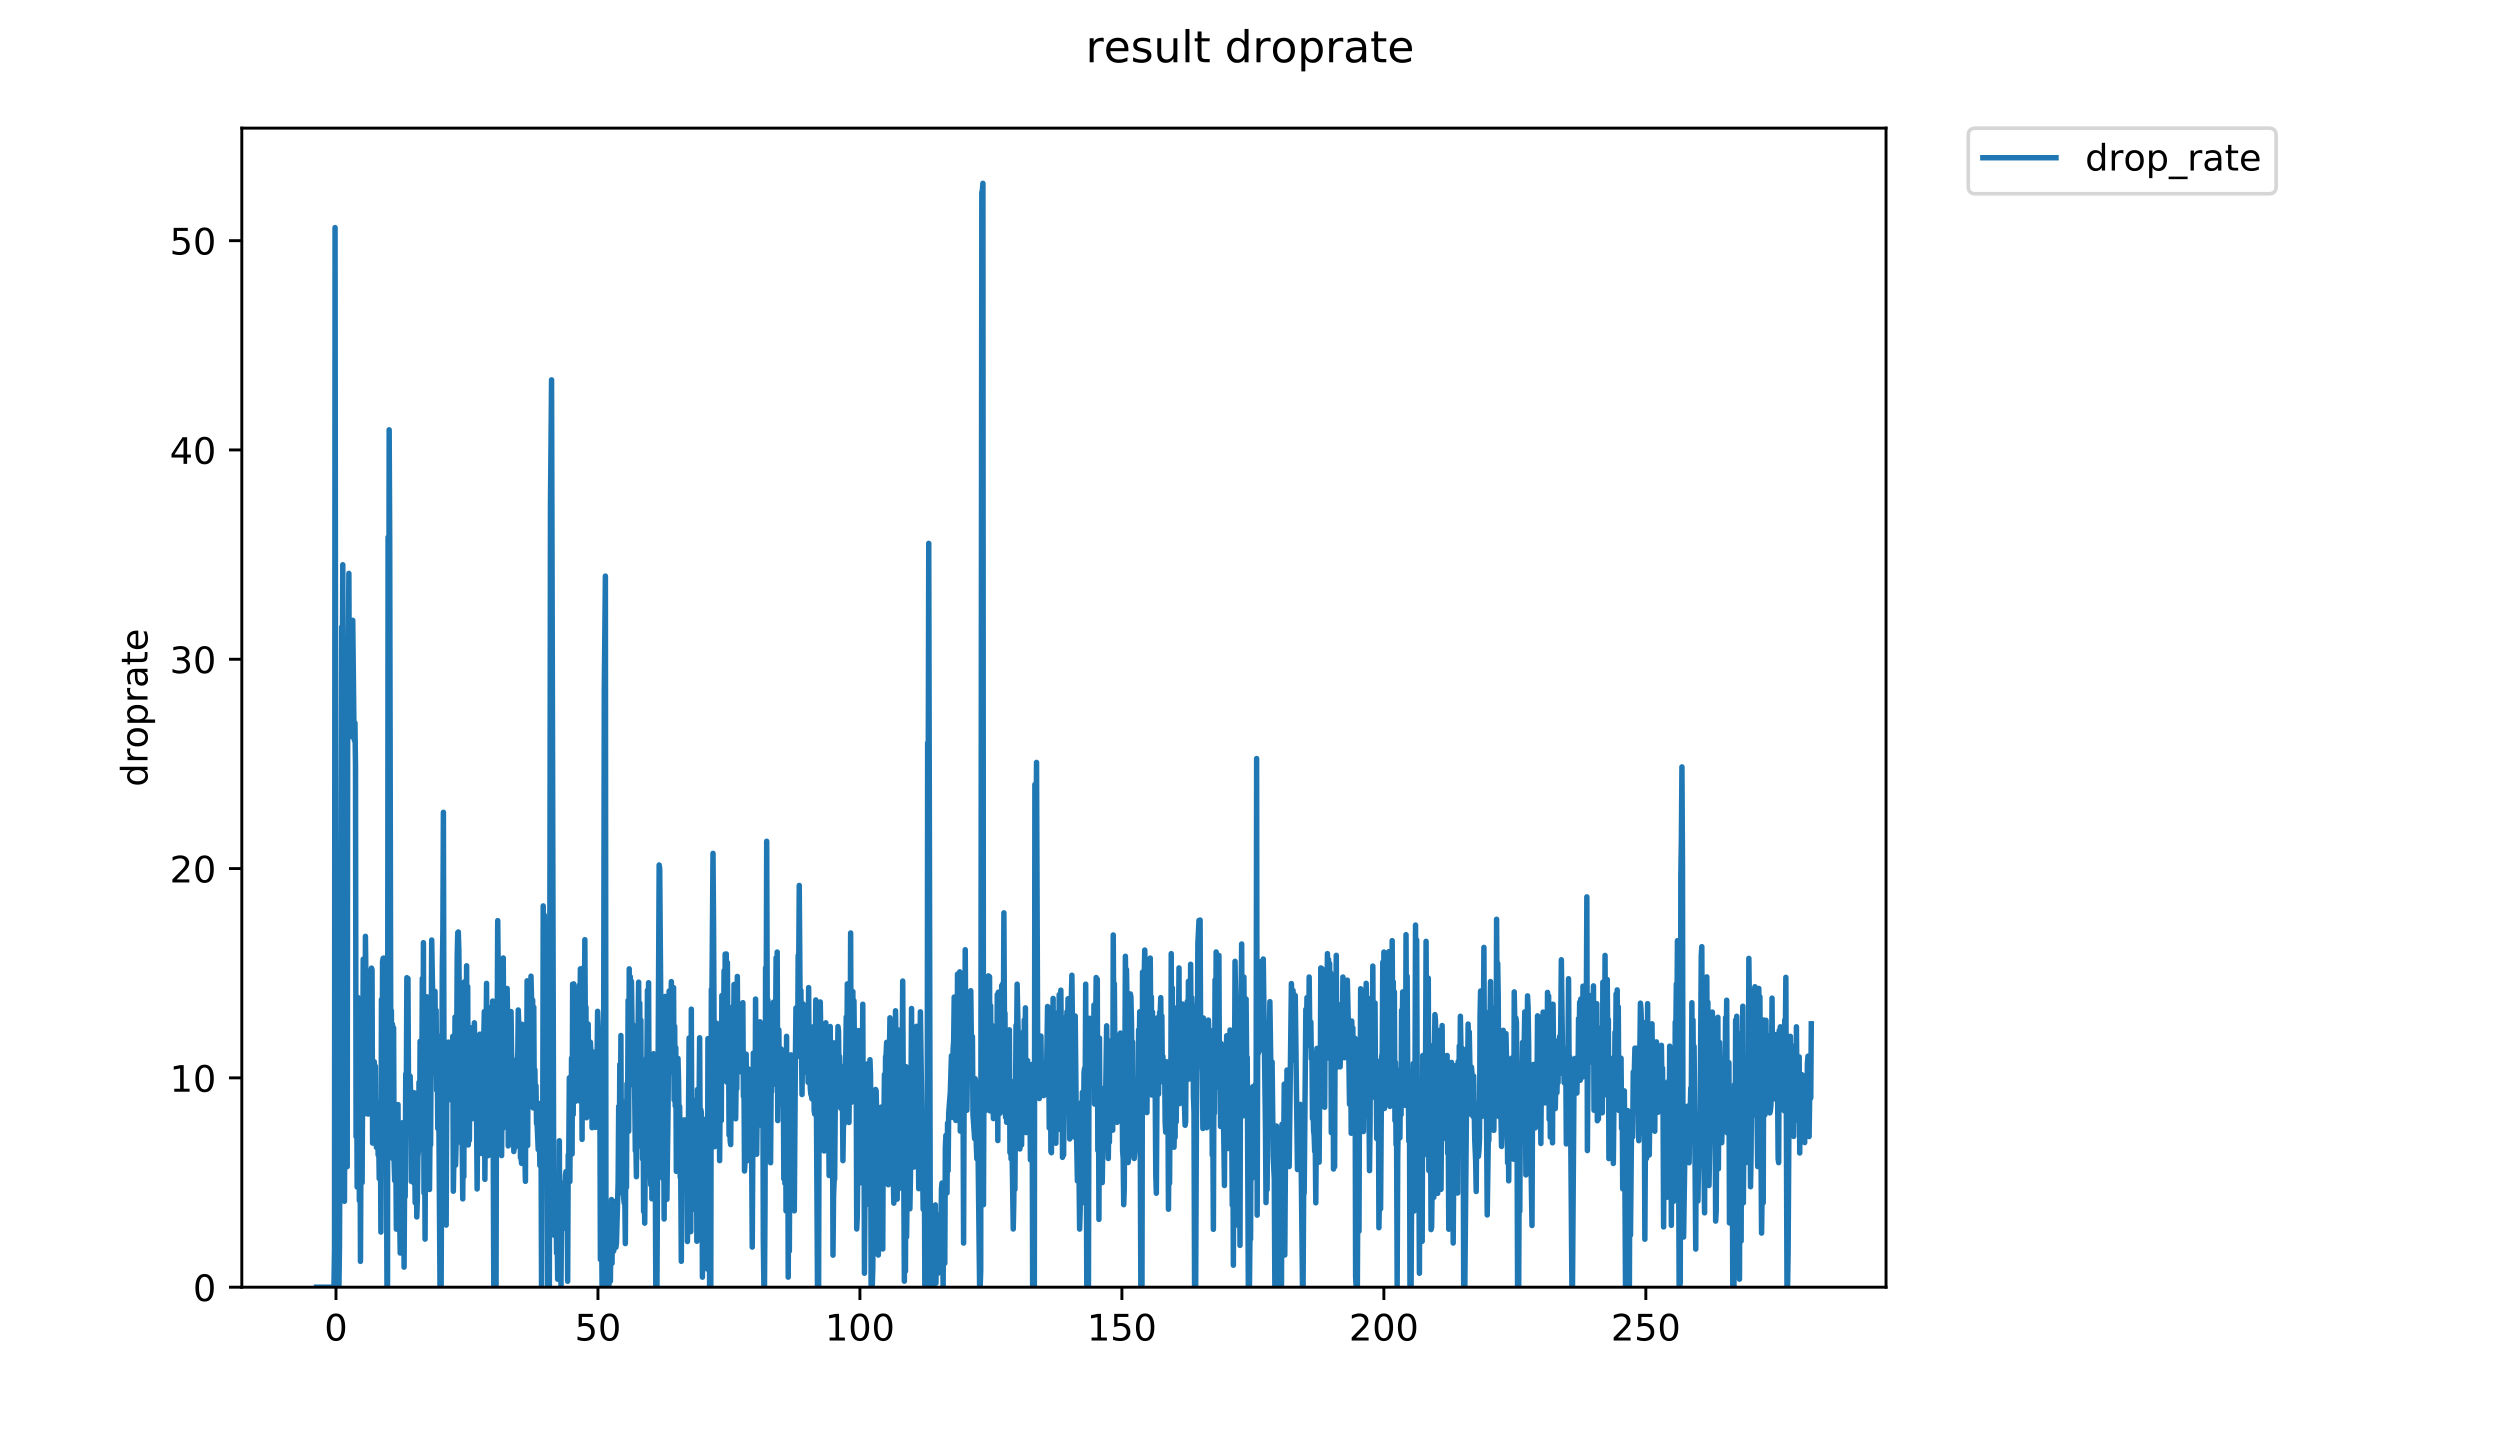 <?xml version="1.0" encoding="utf-8" standalone="no"?>
<!DOCTYPE svg PUBLIC "-//W3C//DTD SVG 1.1//EN"
  "http://www.w3.org/Graphics/SVG/1.1/DTD/svg11.dtd">
<!-- Created with matplotlib (https://matplotlib.org/) -->
<svg height="396pt" version="1.1" viewBox="0 0 684 396" width="684pt" xmlns="http://www.w3.org/2000/svg" xmlns:xlink="http://www.w3.org/1999/xlink">
 <defs>
  <style type="text/css">
*{stroke-linecap:butt;stroke-linejoin:round;}
  </style>
 </defs>
 <g id="figure_1">
  <g id="patch_1">
   <path d="M 0 396 
L 684 396 
L 684 0 
L 0 0 
z
" style="fill:#ffffff;"/>
  </g>
  <g id="axes_1">
   <g id="patch_2">
    <path d="M 66.159 352.174 
L 516.019 352.174 
L 516.019 35.062 
L 66.159 35.062 
z
" style="fill:#ffffff;"/>
   </g>
   <g id="matplotlib.axis_1">
    <g id="xtick_1">
     <g id="line2d_1">
      <defs>
       <path d="M 0 0 
L 0 3.5 
" id="m9f5f460ec8" style="stroke:#000000;stroke-width:0.8;"/>
      </defs>
      <g>
       <use style="stroke:#000000;stroke-width:0.8;" x="91.926" xlink:href="#m9f5f460ec8" y="352.174"/>
      </g>
     </g>
     <g id="text_1">
      <!-- 0 -->
      <defs>
       <path d="M 31.781 66.406 
Q 24.172 66.406 20.328 58.906 
Q 16.5 51.422 16.5 36.375 
Q 16.5 21.391 20.328 13.891 
Q 24.172 6.391 31.781 6.391 
Q 39.453 6.391 43.281 13.891 
Q 47.125 21.391 47.125 36.375 
Q 47.125 51.422 43.281 58.906 
Q 39.453 66.406 31.781 66.406 
z
M 31.781 74.219 
Q 44.047 74.219 50.516 64.516 
Q 56.984 54.828 56.984 36.375 
Q 56.984 17.969 50.516 8.266 
Q 44.047 -1.422 31.781 -1.422 
Q 19.531 -1.422 13.062 8.266 
Q 6.594 17.969 6.594 36.375 
Q 6.594 54.828 13.062 64.516 
Q 19.531 74.219 31.781 74.219 
z
" id="DejaVuSans-48"/>
      </defs>
      <g transform="translate(88.745 366.773)scale(0.1 -0.1)">
       <use xlink:href="#DejaVuSans-48"/>
      </g>
     </g>
    </g>
    <g id="xtick_2">
     <g id="line2d_2">
      <g>
       <use style="stroke:#000000;stroke-width:0.8;" x="163.601" xlink:href="#m9f5f460ec8" y="352.174"/>
      </g>
     </g>
     <g id="text_2">
      <!-- 50 -->
      <defs>
       <path d="M 10.797 72.906 
L 49.516 72.906 
L 49.516 64.594 
L 19.828 64.594 
L 19.828 46.734 
Q 21.969 47.469 24.109 47.828 
Q 26.266 48.188 28.422 48.188 
Q 40.625 48.188 47.75 41.5 
Q 54.891 34.812 54.891 23.391 
Q 54.891 11.625 47.562 5.094 
Q 40.234 -1.422 26.906 -1.422 
Q 22.312 -1.422 17.547 -0.641 
Q 12.797 0.141 7.719 1.703 
L 7.719 11.625 
Q 12.109 9.234 16.797 8.062 
Q 21.484 6.891 26.703 6.891 
Q 35.156 6.891 40.078 11.328 
Q 45.016 15.766 45.016 23.391 
Q 45.016 31 40.078 35.438 
Q 35.156 39.891 26.703 39.891 
Q 22.75 39.891 18.812 39.016 
Q 14.891 38.141 10.797 36.281 
z
" id="DejaVuSans-53"/>
      </defs>
      <g transform="translate(157.239 366.773)scale(0.1 -0.1)">
       <use xlink:href="#DejaVuSans-53"/>
       <use x="63.623" xlink:href="#DejaVuSans-48"/>
      </g>
     </g>
    </g>
    <g id="xtick_3">
     <g id="line2d_3">
      <g>
       <use style="stroke:#000000;stroke-width:0.8;" x="235.276" xlink:href="#m9f5f460ec8" y="352.174"/>
      </g>
     </g>
     <g id="text_3">
      <!-- 100 -->
      <defs>
       <path d="M 12.406 8.297 
L 28.516 8.297 
L 28.516 63.922 
L 10.984 60.406 
L 10.984 69.391 
L 28.422 72.906 
L 38.281 72.906 
L 38.281 8.297 
L 54.391 8.297 
L 54.391 0 
L 12.406 0 
z
" id="DejaVuSans-49"/>
      </defs>
      <g transform="translate(225.733 366.773)scale(0.1 -0.1)">
       <use xlink:href="#DejaVuSans-49"/>
       <use x="63.623" xlink:href="#DejaVuSans-48"/>
       <use x="127.246" xlink:href="#DejaVuSans-48"/>
      </g>
     </g>
    </g>
    <g id="xtick_4">
     <g id="line2d_4">
      <g>
       <use style="stroke:#000000;stroke-width:0.8;" x="306.951" xlink:href="#m9f5f460ec8" y="352.174"/>
      </g>
     </g>
     <g id="text_4">
      <!-- 150 -->
      <g transform="translate(297.408 366.773)scale(0.1 -0.1)">
       <use xlink:href="#DejaVuSans-49"/>
       <use x="63.623" xlink:href="#DejaVuSans-53"/>
       <use x="127.246" xlink:href="#DejaVuSans-48"/>
      </g>
     </g>
    </g>
    <g id="xtick_5">
     <g id="line2d_5">
      <g>
       <use style="stroke:#000000;stroke-width:0.8;" x="378.626" xlink:href="#m9f5f460ec8" y="352.174"/>
      </g>
     </g>
     <g id="text_5">
      <!-- 200 -->
      <defs>
       <path d="M 19.188 8.297 
L 53.609 8.297 
L 53.609 0 
L 7.328 0 
L 7.328 8.297 
Q 12.938 14.109 22.625 23.891 
Q 32.328 33.688 34.812 36.531 
Q 39.547 41.844 41.422 45.531 
Q 43.312 49.219 43.312 52.781 
Q 43.312 58.594 39.234 62.25 
Q 35.156 65.922 28.609 65.922 
Q 23.969 65.922 18.812 64.312 
Q 13.672 62.703 7.812 59.422 
L 7.812 69.391 
Q 13.766 71.781 18.938 73 
Q 24.125 74.219 28.422 74.219 
Q 39.75 74.219 46.484 68.547 
Q 53.219 62.891 53.219 53.422 
Q 53.219 48.922 51.531 44.891 
Q 49.859 40.875 45.406 35.406 
Q 44.188 33.984 37.641 27.219 
Q 31.109 20.453 19.188 8.297 
z
" id="DejaVuSans-50"/>
      </defs>
      <g transform="translate(369.083 366.773)scale(0.1 -0.1)">
       <use xlink:href="#DejaVuSans-50"/>
       <use x="63.623" xlink:href="#DejaVuSans-48"/>
       <use x="127.246" xlink:href="#DejaVuSans-48"/>
      </g>
     </g>
    </g>
    <g id="xtick_6">
     <g id="line2d_6">
      <g>
       <use style="stroke:#000000;stroke-width:0.8;" x="450.301" xlink:href="#m9f5f460ec8" y="352.174"/>
      </g>
     </g>
     <g id="text_6">
      <!-- 250 -->
      <g transform="translate(440.758 366.773)scale(0.1 -0.1)">
       <use xlink:href="#DejaVuSans-50"/>
       <use x="63.623" xlink:href="#DejaVuSans-53"/>
       <use x="127.246" xlink:href="#DejaVuSans-48"/>
      </g>
     </g>
    </g>
   </g>
   <g id="matplotlib.axis_2">
    <g id="ytick_1">
     <g id="line2d_7">
      <defs>
       <path d="M 0 0 
L -3.5 0 
" id="m1c680bcdf8" style="stroke:#000000;stroke-width:0.8;"/>
      </defs>
      <g>
       <use style="stroke:#000000;stroke-width:0.8;" x="66.159" xlink:href="#m1c680bcdf8" y="352.174"/>
      </g>
     </g>
     <g id="text_7">
      <!-- 0 -->
      <g transform="translate(52.796 355.973)scale(0.1 -0.1)">
       <use xlink:href="#DejaVuSans-48"/>
      </g>
     </g>
    </g>
    <g id="ytick_2">
     <g id="line2d_8">
      <g>
       <use style="stroke:#000000;stroke-width:0.8;" x="66.159" xlink:href="#m1c680bcdf8" y="294.908"/>
      </g>
     </g>
     <g id="text_8">
      <!-- 10 -->
      <g transform="translate(46.434 298.707)scale(0.1 -0.1)">
       <use xlink:href="#DejaVuSans-49"/>
       <use x="63.623" xlink:href="#DejaVuSans-48"/>
      </g>
     </g>
    </g>
    <g id="ytick_3">
     <g id="line2d_9">
      <g>
       <use style="stroke:#000000;stroke-width:0.8;" x="66.159" xlink:href="#m1c680bcdf8" y="237.641"/>
      </g>
     </g>
     <g id="text_9">
      <!-- 20 -->
      <g transform="translate(46.434 241.44)scale(0.1 -0.1)">
       <use xlink:href="#DejaVuSans-50"/>
       <use x="63.623" xlink:href="#DejaVuSans-48"/>
      </g>
     </g>
    </g>
    <g id="ytick_4">
     <g id="line2d_10">
      <g>
       <use style="stroke:#000000;stroke-width:0.8;" x="66.159" xlink:href="#m1c680bcdf8" y="180.374"/>
      </g>
     </g>
     <g id="text_10">
      <!-- 30 -->
      <defs>
       <path d="M 40.578 39.312 
Q 47.656 37.797 51.625 33 
Q 55.609 28.219 55.609 21.188 
Q 55.609 10.406 48.188 4.484 
Q 40.766 -1.422 27.094 -1.422 
Q 22.516 -1.422 17.656 -0.516 
Q 12.797 0.391 7.625 2.203 
L 7.625 11.719 
Q 11.719 9.328 16.594 8.109 
Q 21.484 6.891 26.812 6.891 
Q 36.078 6.891 40.938 10.547 
Q 45.797 14.203 45.797 21.188 
Q 45.797 27.641 41.281 31.266 
Q 36.766 34.906 28.719 34.906 
L 20.219 34.906 
L 20.219 43.016 
L 29.109 43.016 
Q 36.375 43.016 40.234 45.922 
Q 44.094 48.828 44.094 54.297 
Q 44.094 59.906 40.109 62.906 
Q 36.141 65.922 28.719 65.922 
Q 24.656 65.922 20.016 65.031 
Q 15.375 64.156 9.812 62.312 
L 9.812 71.094 
Q 15.438 72.656 20.344 73.438 
Q 25.25 74.219 29.594 74.219 
Q 40.828 74.219 47.359 69.109 
Q 53.906 64.016 53.906 55.328 
Q 53.906 49.266 50.438 45.094 
Q 46.969 40.922 40.578 39.312 
z
" id="DejaVuSans-51"/>
      </defs>
      <g transform="translate(46.434 184.174)scale(0.1 -0.1)">
       <use xlink:href="#DejaVuSans-51"/>
       <use x="63.623" xlink:href="#DejaVuSans-48"/>
      </g>
     </g>
    </g>
    <g id="ytick_5">
     <g id="line2d_11">
      <g>
       <use style="stroke:#000000;stroke-width:0.8;" x="66.159" xlink:href="#m1c680bcdf8" y="123.108"/>
      </g>
     </g>
     <g id="text_11">
      <!-- 40 -->
      <defs>
       <path d="M 37.797 64.312 
L 12.891 25.391 
L 37.797 25.391 
z
M 35.203 72.906 
L 47.609 72.906 
L 47.609 25.391 
L 58.016 25.391 
L 58.016 17.188 
L 47.609 17.188 
L 47.609 0 
L 37.797 0 
L 37.797 17.188 
L 4.891 17.188 
L 4.891 26.703 
z
" id="DejaVuSans-52"/>
      </defs>
      <g transform="translate(46.434 126.907)scale(0.1 -0.1)">
       <use xlink:href="#DejaVuSans-52"/>
       <use x="63.623" xlink:href="#DejaVuSans-48"/>
      </g>
     </g>
    </g>
    <g id="ytick_6">
     <g id="line2d_12">
      <g>
       <use style="stroke:#000000;stroke-width:0.8;" x="66.159" xlink:href="#m1c680bcdf8" y="65.841"/>
      </g>
     </g>
     <g id="text_12">
      <!-- 50 -->
      <g transform="translate(46.434 69.64)scale(0.1 -0.1)">
       <use xlink:href="#DejaVuSans-53"/>
       <use x="63.623" xlink:href="#DejaVuSans-48"/>
      </g>
     </g>
    </g>
    <g id="text_13">
     <!-- droprate -->
     <defs>
      <path d="M 45.406 46.391 
L 45.406 75.984 
L 54.391 75.984 
L 54.391 0 
L 45.406 0 
L 45.406 8.203 
Q 42.578 3.328 38.25 0.953 
Q 33.938 -1.422 27.875 -1.422 
Q 17.969 -1.422 11.734 6.484 
Q 5.516 14.406 5.516 27.297 
Q 5.516 40.188 11.734 48.094 
Q 17.969 56 27.875 56 
Q 33.938 56 38.25 53.625 
Q 42.578 51.266 45.406 46.391 
z
M 14.797 27.297 
Q 14.797 17.391 18.875 11.75 
Q 22.953 6.109 30.078 6.109 
Q 37.203 6.109 41.297 11.75 
Q 45.406 17.391 45.406 27.297 
Q 45.406 37.203 41.297 42.844 
Q 37.203 48.484 30.078 48.484 
Q 22.953 48.484 18.875 42.844 
Q 14.797 37.203 14.797 27.297 
z
" id="DejaVuSans-100"/>
      <path d="M 41.109 46.297 
Q 39.594 47.172 37.812 47.578 
Q 36.031 48 33.891 48 
Q 26.266 48 22.188 43.047 
Q 18.109 38.094 18.109 28.812 
L 18.109 0 
L 9.078 0 
L 9.078 54.688 
L 18.109 54.688 
L 18.109 46.188 
Q 20.953 51.172 25.484 53.578 
Q 30.031 56 36.531 56 
Q 37.453 56 38.578 55.875 
Q 39.703 55.766 41.062 55.516 
z
" id="DejaVuSans-114"/>
      <path d="M 30.609 48.391 
Q 23.391 48.391 19.188 42.75 
Q 14.984 37.109 14.984 27.297 
Q 14.984 17.484 19.156 11.844 
Q 23.344 6.203 30.609 6.203 
Q 37.797 6.203 41.984 11.859 
Q 46.188 17.531 46.188 27.297 
Q 46.188 37.016 41.984 42.703 
Q 37.797 48.391 30.609 48.391 
z
M 30.609 56 
Q 42.328 56 49.016 48.375 
Q 55.719 40.766 55.719 27.297 
Q 55.719 13.875 49.016 6.219 
Q 42.328 -1.422 30.609 -1.422 
Q 18.844 -1.422 12.172 6.219 
Q 5.516 13.875 5.516 27.297 
Q 5.516 40.766 12.172 48.375 
Q 18.844 56 30.609 56 
z
" id="DejaVuSans-111"/>
      <path d="M 18.109 8.203 
L 18.109 -20.797 
L 9.078 -20.797 
L 9.078 54.688 
L 18.109 54.688 
L 18.109 46.391 
Q 20.953 51.266 25.266 53.625 
Q 29.594 56 35.594 56 
Q 45.562 56 51.781 48.094 
Q 58.016 40.188 58.016 27.297 
Q 58.016 14.406 51.781 6.484 
Q 45.562 -1.422 35.594 -1.422 
Q 29.594 -1.422 25.266 0.953 
Q 20.953 3.328 18.109 8.203 
z
M 48.688 27.297 
Q 48.688 37.203 44.609 42.844 
Q 40.531 48.484 33.406 48.484 
Q 26.266 48.484 22.188 42.844 
Q 18.109 37.203 18.109 27.297 
Q 18.109 17.391 22.188 11.75 
Q 26.266 6.109 33.406 6.109 
Q 40.531 6.109 44.609 11.75 
Q 48.688 17.391 48.688 27.297 
z
" id="DejaVuSans-112"/>
      <path d="M 34.281 27.484 
Q 23.391 27.484 19.188 25 
Q 14.984 22.516 14.984 16.5 
Q 14.984 11.719 18.141 8.906 
Q 21.297 6.109 26.703 6.109 
Q 34.188 6.109 38.703 11.406 
Q 43.219 16.703 43.219 25.484 
L 43.219 27.484 
z
M 52.203 31.203 
L 52.203 0 
L 43.219 0 
L 43.219 8.297 
Q 40.141 3.328 35.547 0.953 
Q 30.953 -1.422 24.312 -1.422 
Q 15.922 -1.422 10.953 3.297 
Q 6 8.016 6 15.922 
Q 6 25.141 12.172 29.828 
Q 18.359 34.516 30.609 34.516 
L 43.219 34.516 
L 43.219 35.406 
Q 43.219 41.609 39.141 45 
Q 35.062 48.391 27.688 48.391 
Q 23 48.391 18.547 47.266 
Q 14.109 46.141 10.016 43.891 
L 10.016 52.203 
Q 14.938 54.109 19.578 55.047 
Q 24.219 56 28.609 56 
Q 40.484 56 46.344 49.844 
Q 52.203 43.703 52.203 31.203 
z
" id="DejaVuSans-97"/>
      <path d="M 18.312 70.219 
L 18.312 54.688 
L 36.812 54.688 
L 36.812 47.703 
L 18.312 47.703 
L 18.312 18.016 
Q 18.312 11.328 20.141 9.422 
Q 21.969 7.516 27.594 7.516 
L 36.812 7.516 
L 36.812 0 
L 27.594 0 
Q 17.188 0 13.234 3.875 
Q 9.281 7.766 9.281 18.016 
L 9.281 47.703 
L 2.688 47.703 
L 2.688 54.688 
L 9.281 54.688 
L 9.281 70.219 
z
" id="DejaVuSans-116"/>
      <path d="M 56.203 29.594 
L 56.203 25.203 
L 14.891 25.203 
Q 15.484 15.922 20.484 11.062 
Q 25.484 6.203 34.422 6.203 
Q 39.594 6.203 44.453 7.469 
Q 49.312 8.734 54.109 11.281 
L 54.109 2.781 
Q 49.266 0.734 44.188 -0.344 
Q 39.109 -1.422 33.891 -1.422 
Q 20.797 -1.422 13.156 6.188 
Q 5.516 13.812 5.516 26.812 
Q 5.516 40.234 12.766 48.109 
Q 20.016 56 32.328 56 
Q 43.359 56 49.781 48.891 
Q 56.203 41.797 56.203 29.594 
z
M 47.219 32.234 
Q 47.125 39.594 43.094 43.984 
Q 39.062 48.391 32.422 48.391 
Q 24.906 48.391 20.391 44.141 
Q 15.875 39.891 15.188 32.172 
z
" id="DejaVuSans-101"/>
     </defs>
     <g transform="translate(40.354 215.236)rotate(-90)scale(0.1 -0.1)">
      <use xlink:href="#DejaVuSans-100"/>
      <use x="63.477" xlink:href="#DejaVuSans-114"/>
      <use x="104.559" xlink:href="#DejaVuSans-111"/>
      <use x="165.74" xlink:href="#DejaVuSans-112"/>
      <use x="229.217" xlink:href="#DejaVuSans-114"/>
      <use x="270.33" xlink:href="#DejaVuSans-97"/>
      <use x="331.609" xlink:href="#DejaVuSans-116"/>
      <use x="370.818" xlink:href="#DejaVuSans-101"/>
     </g>
    </g>
   </g>
   <g id="line2d_13">
    <path clip-path="url(#p1804c4dba1)" d="M 86.607 352.174 
L 91.369 352.174 
L 91.522 341.699 
L 91.672 62.272 
L 91.974 352.174 
L 92.728 352.174 
L 92.879 341.318 
L 93.03 309.224 
L 93.181 312.17 
L 93.483 171.535 
L 93.634 194.444 
L 93.785 154.514 
L 94.24 328.677 
L 94.393 294.636 
L 94.544 234.353 
L 94.695 262.592 
L 94.846 196.541 
L 94.996 319.199 
L 95.147 178.506 
L 95.298 181.418 
L 95.449 156.885 
L 95.6 192.31 
L 95.751 176.557 
L 95.903 176.98 
L 96.206 201.53 
L 96.357 171.159 
L 96.508 169.712 
L 96.81 196.541 
L 96.962 202.593 
L 97.112 197.784 
L 97.265 209.552 
L 97.415 310.995 
L 97.566 288.851 
L 97.717 324.774 
L 97.868 272.882 
L 98.018 322.44 
L 98.168 293.256 
L 98.319 328.497 
L 98.47 289.702 
L 98.622 345.111 
L 98.773 312.604 
L 98.924 322.554 
L 99.075 323.568 
L 99.376 262.42 
L 99.526 292.762 
L 99.677 268.637 
L 99.829 304.725 
L 99.979 256.181 
L 100.132 268.887 
L 100.283 269.741 
L 100.434 298.916 
L 100.585 287.261 
L 100.735 304.819 
L 100.886 287.811 
L 101.037 296.117 
L 101.338 265.506 
L 101.49 279.567 
L 101.641 264.874 
L 101.791 265.34 
L 101.943 312.755 
L 102.244 303.718 
L 102.394 290.502 
L 102.546 301.854 
L 102.697 291.717 
L 102.848 310.995 
L 102.999 313.924 
L 103.152 301.597 
L 103.302 303.764 
L 103.454 316.006 
L 103.604 310.995 
L 103.755 322.468 
L 103.905 320.818 
L 104.057 303.541 
L 104.211 337.09 
L 104.364 273.467 
L 104.515 307.152 
L 104.666 263.142 
L 104.817 262.215 
L 104.967 262.129 
L 105.118 265.724 
L 105.268 279.559 
L 105.419 282.927 
L 105.57 272.408 
L 105.875 352.174 
L 106.025 352.174 
L 106.176 146.983 
L 106.327 216.977 
L 106.477 117.601 
L 106.628 148.633 
L 106.93 294.908 
L 107.082 276.508 
L 107.234 309.674 
L 107.385 280.248 
L 107.536 317.068 
L 107.687 281.205 
L 107.838 318.1 
L 107.989 323.018 
L 108.14 323.074 
L 108.291 315.352 
L 108.442 336.297 
L 108.594 309.088 
L 108.746 310.764 
L 108.897 302.21 
L 109.048 332.408 
L 109.199 335.153 
L 109.349 333.506 
L 109.5 342.831 
L 109.651 325.794 
L 109.802 341.742 
L 110.105 307.183 
L 110.256 324.172 
L 110.407 317.102 
L 110.558 346.684 
L 110.708 321.397 
L 110.859 327.419 
L 111.01 293.806 
L 111.161 300.612 
L 111.313 267.496 
L 111.464 288.484 
L 111.616 267.718 
L 111.769 297.893 
L 111.92 294.086 
L 112.071 294.634 
L 112.222 294.468 
L 112.372 300.414 
L 112.524 323.213 
L 112.675 298.762 
L 112.826 309.897 
L 112.978 310.842 
L 113.129 323.568 
L 113.28 298.967 
L 113.582 329.069 
L 113.733 323.102 
L 113.884 307.743 
L 114.034 332.957 
L 114.185 328.016 
L 114.336 316.417 
L 114.487 314.874 
L 114.638 296.117 
L 114.789 311.738 
L 114.941 284.898 
L 115.092 291.404 
L 115.244 288.545 
L 115.394 300.114 
L 115.545 267.7 
L 115.696 305.415 
L 115.848 257.917 
L 115.998 326.418 
L 116.149 304.865 
L 116.3 339.022 
L 116.451 299.465 
L 116.602 305.965 
L 116.753 272.713 
L 116.904 290.562 
L 117.054 273.803 
L 117.206 311.776 
L 117.358 294.197 
L 117.51 325.45 
L 117.661 309.43 
L 117.812 313.266 
L 118.114 257.187 
L 118.415 275.232 
L 118.567 282.297 
L 118.871 286.727 
L 119.022 271.23 
L 119.173 293.918 
L 119.323 276.404 
L 119.474 298.315 
L 119.625 287.935 
L 119.776 308.757 
L 119.927 283.476 
L 120.382 352.174 
L 120.698 352.174 
L 121.011 264.237 
L 121.163 255.362 
L 121.314 222.246 
L 121.466 288.302 
L 121.618 296.879 
L 121.768 325.27 
L 121.919 320.818 
L 122.07 335.186 
L 122.221 298.916 
L 122.673 285.125 
L 122.824 288.484 
L 122.976 300.858 
L 123.278 285.189 
L 123.428 292.27 
L 123.579 286.224 
L 123.73 292.876 
L 123.881 283.542 
L 124.033 325.92 
L 124.336 308.209 
L 124.488 278.264 
L 124.639 318.778 
L 124.79 312.68 
L 125.092 261.58 
L 125.243 255.177 
L 125.394 254.991 
L 125.544 260.306 
L 126.002 312.586 
L 126.153 281.962 
L 126.607 328.016 
L 126.757 301.661 
L 126.908 321.947 
L 127.059 268.637 
L 127.21 301.063 
L 127.361 268.957 
L 127.512 293.538 
L 127.663 264.241 
L 127.814 304.452 
L 127.965 269.895 
L 128.116 313.266 
L 128.267 309.389 
L 128.423 311.996 
L 128.574 289.573 
L 128.878 281.205 
L 129.029 300.064 
L 129.18 297.478 
L 129.331 306.053 
L 129.482 284.834 
L 129.633 294.578 
L 129.785 279.837 
L 130.088 295.182 
L 130.24 298.674 
L 130.391 306.646 
L 130.542 325.296 
L 130.844 286.539 
L 130.996 301.307 
L 131.146 283.41 
L 131.298 282.945 
L 131.753 315.598 
L 131.904 300.114 
L 132.055 304.314 
L 132.357 283.935 
L 132.509 276.766 
L 132.66 322.667 
L 133.119 269.045 
L 133.27 302.948 
L 133.422 296.984 
L 133.574 316.178 
L 134.029 278.882 
L 134.18 275.673 
L 134.331 291.112 
L 134.484 286.201 
L 134.636 295.998 
L 134.788 273.884 
L 135.095 352.174 
L 135.72 352.174 
L 135.872 285.154 
L 136.024 282.496 
L 136.175 251.889 
L 136.326 265.807 
L 136.478 269.195 
L 136.63 306.273 
L 136.933 315.563 
L 137.085 304.77 
L 137.237 316.178 
L 137.388 292.99 
L 137.539 308.799 
L 137.691 262.098 
L 137.846 292.656 
L 137.997 288.908 
L 138.3 276.147 
L 138.604 300.312 
L 138.755 270.444 
L 138.907 281.002 
L 139.059 313.525 
L 139.211 282.843 
L 139.363 308.667 
L 139.514 293.425 
L 139.666 289.821 
L 139.817 276.766 
L 139.969 288.302 
L 140.121 290.486 
L 140.273 296.544 
L 140.425 290.058 
L 140.576 315.052 
L 140.729 311.269 
L 140.881 313.996 
L 141.032 305.27 
L 141.184 304.679 
L 141.336 290.544 
L 141.487 305.549 
L 141.789 276.332 
L 142.245 288.302 
L 142.396 316.69 
L 142.548 316.622 
L 142.699 318.295 
L 142.85 280.248 
L 143.002 304.134 
L 143.154 285.218 
L 143.305 293.918 
L 143.457 312.868 
L 143.608 316.52 
L 143.76 323.213 
L 143.911 286.055 
L 144.063 304.679 
L 144.215 268.343 
L 144.367 313.414 
L 144.519 278 
L 144.671 300.907 
L 144.823 294.853 
L 144.975 294.527 
L 145.127 293.928 
L 145.279 267.092 
L 145.582 279.896 
L 145.734 273.637 
L 145.887 303.135 
L 146.039 275.565 
L 146.191 303.089 
L 146.343 292.669 
L 146.495 302.093 
L 146.647 297.037 
L 146.798 307.452 
L 146.95 307.366 
L 147.254 314.542 
L 147.406 301.902 
L 147.71 318.873 
L 147.862 317.88 
L 148.013 305.727 
L 148.165 352.174 
L 148.317 310.764 
L 148.469 321.057 
L 148.621 247.856 
L 148.773 282.163 
L 148.925 250.379 
L 149.077 274.257 
L 149.228 275.6 
L 149.684 289.394 
L 149.836 352.174 
L 150.302 352.174 
L 150.606 138.175 
L 150.908 103.928 
L 151.515 332.521 
L 151.667 337.994 
L 151.818 331.35 
L 151.969 336.343 
L 152.121 326.492 
L 152.273 342.885 
L 152.424 335.765 
L 152.576 349.988 
L 152.727 333.578 
L 152.879 345.07 
L 153.031 312.104 
L 153.182 347.803 
L 153.334 333.631 
L 153.486 352.174 
L 153.638 332.521 
L 153.79 334.738 
L 153.941 323.759 
L 154.245 334.721 
L 154.397 328.154 
L 154.548 327.585 
L 154.7 321.544 
L 154.852 320.541 
L 155.004 336.358 
L 155.156 322.779 
L 155.31 350.556 
L 155.463 315.977 
L 155.614 315.563 
L 155.766 294.908 
L 155.918 323.268 
L 156.069 294.634 
L 156.221 314.398 
L 156.373 289.513 
L 156.525 315.737 
L 156.676 269.267 
L 156.827 304.955 
L 156.978 269.187 
L 157.13 295.668 
L 157.281 279.22 
L 157.433 301.307 
L 157.585 281.34 
L 157.736 296.17 
L 157.887 281.346 
L 158.038 283.542 
L 158.189 270.914 
L 158.34 301.161 
L 158.491 269.583 
L 158.643 278.812 
L 158.795 265.077 
L 158.948 287.16 
L 159.101 278.02 
L 159.253 311.738 
L 159.405 278.141 
L 159.556 292.009 
L 159.708 264.661 
L 159.86 286.307 
L 160.012 257.098 
L 160.165 282.019 
L 160.317 275.565 
L 160.469 305.815 
L 160.621 280.727 
L 160.773 293.383 
L 160.925 280.182 
L 161.077 293.705 
L 161.229 289.394 
L 161.38 297.037 
L 161.532 285.154 
L 161.685 288.484 
L 161.837 287.94 
L 161.989 308.542 
L 162.292 287.817 
L 162.444 294.908 
L 162.596 295.998 
L 162.748 295.453 
L 162.9 308.459 
L 163.052 300.411 
L 163.203 304.134 
L 163.507 276.694 
L 163.66 280.931 
L 163.811 293.594 
L 163.963 288.727 
L 164.114 297.426 
L 164.267 344.611 
L 164.42 314.069 
L 164.727 352.174 
L 165.031 352.174 
L 165.333 188.555 
L 165.635 157.622 
L 165.786 332.446 
L 165.938 348.896 
L 166.089 344.517 
L 166.241 343.978 
L 166.392 342.301 
L 166.544 352.174 
L 166.695 349.984 
L 166.846 337.926 
L 166.997 350.53 
L 167.299 328.197 
L 167.452 345.642 
L 167.603 330.843 
L 167.905 342.31 
L 168.056 329.641 
L 168.208 328.7 
L 168.512 341.256 
L 168.663 340.118 
L 169.12 323.405 
L 169.271 302.712 
L 169.423 318.968 
L 169.575 291.229 
L 169.725 314.874 
L 169.877 283.323 
L 170.028 322.063 
L 170.18 301.258 
L 170.332 326.516 
L 170.483 308.882 
L 170.634 327.537 
L 170.785 329.18 
L 170.94 327.393 
L 171.092 340.244 
L 171.243 310.099 
L 171.395 324.878 
L 171.547 296.491 
L 171.699 308.081 
L 171.851 273.712 
L 172.003 309.511 
L 172.155 265.077 
L 172.307 296.984 
L 172.458 267.233 
L 172.609 283.96 
L 172.76 268.489 
L 172.912 280.113 
L 173.064 280.182 
L 173.215 280.659 
L 173.366 287.873 
L 173.517 287.024 
L 173.82 314.874 
L 173.971 312.718 
L 174.122 321.947 
L 174.273 298.139 
L 174.424 294.417 
L 174.727 268.718 
L 174.879 288.848 
L 175.03 274.432 
L 175.182 301.758 
L 175.333 279.091 
L 175.484 313.74 
L 175.636 300.114 
L 175.787 317.102 
L 175.939 300.362 
L 176.091 331.469 
L 176.243 322.638 
L 176.394 334.655 
L 176.545 316.485 
L 176.696 318.714 
L 176.847 289.642 
L 176.998 289.093 
L 177.149 270.914 
L 177.3 280.044 
L 177.452 268.877 
L 177.603 307.238 
L 178.056 324.199 
L 178.207 303.857 
L 178.358 327.992 
L 178.509 306.098 
L 178.66 308.207 
L 178.812 288.302 
L 178.963 301.95 
L 179.114 301.612 
L 179.267 315.281 
L 179.422 352.174 
L 179.74 352.174 
L 180.345 236.66 
L 180.496 237.75 
L 181.101 314.289 
L 181.252 316.52 
L 181.403 322.525 
L 181.554 301.481 
L 181.705 333.524 
L 182.01 272.622 
L 182.162 292.123 
L 182.313 291.404 
L 182.465 328.131 
L 182.767 304.36 
L 183.069 271.147 
L 183.221 293.495 
L 183.374 277.337 
L 183.525 280.933 
L 183.677 268.569 
L 183.829 281.885 
L 183.982 283.909 
L 184.134 291.52 
L 184.285 270.209 
L 184.437 300.956 
L 184.589 280.795 
L 184.741 302.59 
L 184.893 286.602 
L 185.045 320.481 
L 185.196 305.225 
L 185.348 307.743 
L 185.498 289.582 
L 185.649 295.676 
L 185.8 308.25 
L 185.951 302.712 
L 186.103 322.12 
L 186.255 322.177 
L 186.407 345.091 
L 186.558 317.202 
L 186.71 319.419 
L 186.862 310.764 
L 187.014 310.179 
L 187.167 306.404 
L 187.319 307.249 
L 187.471 312.793 
L 187.623 325.45 
L 187.775 318.968 
L 187.927 306.317 
L 188.08 339.678 
L 188.383 303.634 
L 188.535 284 
L 188.992 336.975 
L 189.144 276.108 
L 189.296 323.787 
L 189.448 301.95 
L 189.6 330.904 
L 189.752 312.906 
L 189.904 311.853 
L 190.055 319.965 
L 190.207 314.981 
L 190.359 315.016 
L 190.51 300.858 
L 190.662 339.606 
L 190.814 298.077 
L 190.966 336.388 
L 191.421 283.935 
L 191.573 312.906 
L 191.725 303.588 
L 191.877 304.316 
L 192.029 312.36 
L 192.18 349.432 
L 192.331 306.142 
L 192.482 330.212 
L 192.633 314.289 
L 192.784 336.786 
L 192.935 320.329 
L 193.086 329.158 
L 193.238 330.296 
L 193.389 313.303 
L 193.54 347.223 
L 193.691 284.156 
L 193.993 317.102 
L 194.152 352.174 
L 194.471 352.174 
L 194.623 270.675 
L 194.774 273.412 
L 195.076 233.484 
L 195.227 252.795 
L 195.529 313.74 
L 195.68 291.72 
L 195.831 311.034 
L 195.982 309.937 
L 196.134 279.976 
L 196.285 282.777 
L 196.438 292.295 
L 196.59 282.363 
L 196.891 317.55 
L 197.193 280.933 
L 197.344 306.602 
L 197.497 272.381 
L 197.649 288.001 
L 197.802 291.264 
L 197.954 285.218 
L 198.105 265.589 
L 198.256 287.571 
L 198.407 261.031 
L 198.558 286.287 
L 198.71 261.006 
L 198.861 296.063 
L 199.013 263.359 
L 199.163 288.484 
L 199.315 279.15 
L 199.466 310.566 
L 199.617 283.125 
L 199.768 312.131 
L 199.919 313.154 
L 200.221 275.928 
L 200.373 287.148 
L 200.524 275.38 
L 200.675 292.009 
L 200.826 269.346 
L 200.977 296.773 
L 201.128 278.123 
L 201.279 306.098 
L 201.43 293.369 
L 201.581 297.922 
L 201.732 267.152 
L 201.884 288.666 
L 202.035 277.645 
L 202.186 277.025 
L 202.337 274.757 
L 202.488 292.876 
L 202.638 290.071 
L 202.789 293.312 
L 202.94 279.009 
L 203.091 290.915 
L 203.244 274.331 
L 203.396 299.965 
L 203.547 295.676 
L 203.698 320.39 
L 203.849 317.584 
L 204 312.131 
L 204.151 288.422 
L 204.301 302.617 
L 204.452 292.212 
L 204.603 317.517 
L 204.755 306.535 
L 204.908 307.249 
L 205.06 292.613 
L 205.212 316.69 
L 205.363 295.73 
L 205.664 317.517 
L 205.815 341.204 
L 206.117 288.119 
L 206.268 305.549 
L 206.419 290.131 
L 206.57 309.856 
L 206.721 273.337 
L 207.022 315.797 
L 207.326 291.264 
L 207.477 300.711 
L 207.629 288.302 
L 207.781 298.776 
L 207.932 279.559 
L 208.083 307.828 
L 208.235 291.52 
L 208.386 298.231 
L 208.69 283.673 
L 208.842 339.175 
L 209.002 352.174 
L 209.162 352.174 
L 209.313 329.289 
L 209.463 264.79 
L 209.615 282.363 
L 209.766 230.167 
L 209.917 276.953 
L 210.068 273.508 
L 210.219 305.727 
L 210.37 288.606 
L 210.522 286.181 
L 210.673 281.895 
L 210.824 318.133 
L 210.975 298.967 
L 211.127 298.725 
L 211.279 278.812 
L 211.43 296.826 
L 211.581 274.208 
L 211.732 288.18 
L 211.884 285.509 
L 212.035 277.097 
L 212.186 284.091 
L 212.337 262.042 
L 212.489 282.909 
L 212.64 260.482 
L 212.791 306.602 
L 212.941 282.993 
L 213.092 281.76 
L 213.242 297.713 
L 213.394 288.727 
L 213.545 287.148 
L 213.696 286.961 
L 213.998 302.162 
L 214.3 292.819 
L 214.45 322.525 
L 214.602 318.133 
L 214.753 323.787 
L 214.905 291.404 
L 215.056 331.31 
L 215.206 283.542 
L 215.357 330.191 
L 215.508 297.216 
L 215.659 349.426 
L 215.81 316.485 
L 215.961 342.301 
L 216.111 309.265 
L 216.263 305.136 
L 216.414 288.606 
L 216.565 303.355 
L 216.716 294.468 
L 216.866 310.955 
L 217.017 295.567 
L 217.319 331.29 
L 217.621 289.642 
L 217.772 275.782 
L 217.922 278.53 
L 218.224 289.033 
L 218.374 261.406 
L 218.525 264.241 
L 218.676 242.257 
L 218.979 284.091 
L 219.13 270.987 
L 219.432 299.465 
L 219.733 274.683 
L 219.884 282.86 
L 220.035 279.559 
L 220.336 292.27 
L 220.487 292.27 
L 220.638 293.481 
L 220.789 293.312 
L 220.939 277.359 
L 221.09 296.117 
L 221.241 270.208 
L 221.391 294.357 
L 221.542 291.112 
L 221.692 297.713 
L 221.843 299.414 
L 221.995 299.666 
L 222.146 300.662 
L 222.598 280.865 
L 222.749 303.811 
L 222.9 304.819 
L 223.201 273.584 
L 223.663 352.174 
L 223.972 352.174 
L 224.122 294.412 
L 224.273 313.74 
L 224.424 274.133 
L 224.726 292.99 
L 224.878 296.438 
L 225.029 291.894 
L 225.18 294.634 
L 225.332 313.924 
L 225.483 314.91 
L 225.785 297.269 
L 225.936 279.837 
L 226.087 302.854 
L 226.239 291.032 
L 226.39 303.261 
L 226.541 287.148 
L 226.845 321.632 
L 226.996 308.964 
L 227.148 280.863 
L 227.3 297.478 
L 227.452 285.026 
L 227.603 308.964 
L 227.754 299.068 
L 227.906 343.414 
L 228.057 327.49 
L 228.209 323.268 
L 228.359 322.525 
L 228.661 285.253 
L 228.812 301.612 
L 229.114 294.03 
L 229.265 280.865 
L 229.416 282.097 
L 229.567 294.634 
L 229.718 289.033 
L 230.02 303.214 
L 230.171 296.613 
L 230.321 294.963 
L 230.474 298.283 
L 230.624 317.55 
L 230.775 307.108 
L 230.926 307.615 
L 231.077 304.955 
L 231.227 291.545 
L 231.377 290.994 
L 231.527 278.246 
L 231.678 292.154 
L 231.829 269.187 
L 231.98 301.854 
L 232.131 272.561 
L 232.282 307.108 
L 232.432 290.994 
L 232.583 292.876 
L 232.734 255.261 
L 232.884 301.612 
L 233.035 299.313 
L 233.185 293.694 
L 233.338 271.295 
L 233.489 285.253 
L 233.64 273.809 
L 233.791 289.033 
L 233.942 285.253 
L 234.093 301.661 
L 234.244 287.811 
L 234.394 336.252 
L 234.545 332.92 
L 234.696 318.133 
L 234.847 281.962 
L 235 308.667 
L 235.151 300.662 
L 235.302 310.446 
L 235.454 285.282 
L 235.604 323.596 
L 235.756 322.525 
L 236.057 274.757 
L 236.209 316.588 
L 236.36 298.128 
L 236.512 348.356 
L 236.664 325.399 
L 236.966 329.62 
L 237.27 299.17 
L 237.422 291.032 
L 237.573 291.693 
L 237.876 308.964 
L 238.028 289.94 
L 238.18 294.252 
L 238.331 352.174 
L 238.641 352.174 
L 238.799 346.94 
L 238.951 321.748 
L 239.255 308.584 
L 239.407 312.831 
L 239.558 298.077 
L 239.709 298.418 
L 240.011 312.055 
L 240.313 343.381 
L 240.464 306.69 
L 240.616 332.577 
L 240.768 329.749 
L 240.918 324.172 
L 241.07 302.901 
L 241.221 325.87 
L 241.373 316.757 
L 241.524 341.722 
L 241.675 304.634 
L 241.827 307.997 
L 241.98 293.983 
L 242.131 318.327 
L 242.283 289.214 
L 242.434 288.545 
L 242.585 285.189 
L 242.735 312.566 
L 242.885 294.797 
L 243.036 324.145 
L 243.339 288.787 
L 243.491 278.476 
L 243.644 319.094 
L 243.795 313.154 
L 243.947 297.246 
L 244.252 320.057 
L 244.403 322.554 
L 244.554 329.18 
L 244.706 285.572 
L 244.859 328.268 
L 245.01 276.549 
L 245.161 286.287 
L 245.313 325.475 
L 245.464 328.085 
L 245.766 301.564 
L 245.917 325.245 
L 246.068 281.827 
L 246.219 297.426 
L 246.371 293.383 
L 246.523 308.542 
L 246.675 289.274 
L 246.826 293.761 
L 246.978 268.409 
L 247.28 323.568 
L 247.431 350.527 
L 247.583 309.047 
L 247.735 347.815 
L 247.886 291.836 
L 248.037 338.461 
L 248.34 314.249 
L 248.492 312.755 
L 248.643 320.938 
L 248.793 301.063 
L 248.944 330.72 
L 249.096 322.12 
L 249.398 275.928 
L 249.55 312.016 
L 249.854 299.916 
L 250.005 319.325 
L 250.157 317.814 
L 250.308 314.289 
L 250.459 298.315 
L 250.61 294.307 
L 250.761 280.797 
L 251.062 307.065 
L 251.214 308.882 
L 251.364 325.219 
L 251.818 276.838 
L 252.577 330.863 
L 252.879 311.544 
L 253.033 352.174 
L 253.651 352.174 
L 253.802 203.237 
L 253.954 216.111 
L 254.105 148.669 
L 254.56 352.174 
L 255.318 352.174 
L 255.619 331.29 
L 255.77 335.655 
L 255.921 329.663 
L 256.072 351.076 
L 256.222 336.236 
L 256.374 345.604 
L 256.525 332.37 
L 256.676 348.334 
L 256.827 338.448 
L 256.979 340.764 
L 257.132 339.147 
L 257.282 342.831 
L 257.434 339.085 
L 257.585 325.245 
L 257.736 323.678 
L 258.039 352.174 
L 258.19 326.443 
L 258.341 326.393 
L 258.493 345.623 
L 258.645 314.069 
L 258.797 310.645 
L 258.949 312.906 
L 259.1 326.393 
L 259.251 307.281 
L 259.402 320.329 
L 259.554 304.725 
L 260.01 298.674 
L 260.313 288.848 
L 260.617 305.727 
L 260.768 286.961 
L 260.92 284.962 
L 261.071 272.789 
L 261.222 291.17 
L 261.372 291.17 
L 261.523 306.559 
L 261.674 284.64 
L 261.825 297.922 
L 261.976 266.521 
L 262.128 276.622 
L 262.278 272.012 
L 262.43 290.739 
L 262.581 265.89 
L 262.732 309.471 
L 262.882 280.179 
L 263.033 298.315 
L 263.184 269.346 
L 263.335 301.661 
L 263.487 300.711 
L 263.638 340.106 
L 263.788 297.163 
L 263.939 286.711 
L 264.089 259.844 
L 264.24 283.41 
L 264.391 272.637 
L 264.542 303.764 
L 264.693 291.404 
L 264.845 289.214 
L 264.996 281.684 
L 265.147 290.798 
L 265.298 286.224 
L 265.449 290.131 
L 265.6 271.069 
L 265.751 283.542 
L 265.902 286.097 
L 266.053 283.608 
L 266.204 304.955 
L 266.658 311.544 
L 266.809 295.127 
L 266.96 296.773 
L 267.112 313.266 
L 267.263 317.035 
L 267.414 304.225 
L 267.565 312.093 
L 268.022 352.174 
L 268.173 352.174 
L 268.323 347.661 
L 268.625 52.651 
L 268.776 52.102 
L 268.926 50.163 
L 269.077 329.62 
L 269.228 289.702 
L 269.379 290.131 
L 269.53 272.561 
L 269.681 303.857 
L 269.832 280.179 
L 269.983 303.261 
L 270.133 291.778 
L 270.284 300.965 
L 270.435 266.989 
L 270.586 296.224 
L 270.737 267.233 
L 270.888 303.95 
L 271.039 275.159 
L 271.189 302.712 
L 271.341 280.454 
L 271.492 300.612 
L 271.643 297.922 
L 271.794 306.053 
L 271.945 283.673 
L 272.097 305.727 
L 272.248 302.712 
L 272.399 302.806 
L 272.55 286.836 
L 272.701 299.465 
L 272.851 272.089 
L 273.002 312.055 
L 273.153 271.463 
L 273.304 288.972 
L 273.454 289.522 
L 273.606 304.589 
L 273.757 275.855 
L 273.908 302.664 
L 274.058 269.657 
L 274.209 298.916 
L 274.36 269.107 
L 274.51 284.51 
L 274.661 249.755 
L 274.811 277.98 
L 274.963 277.169 
L 275.114 305.683 
L 275.265 284.575 
L 275.416 307.065 
L 275.566 285.125 
L 275.717 306.053 
L 275.868 284.51 
L 276.019 298.263 
L 276.169 281.76 
L 276.32 315.352 
L 276.471 295.676 
L 276.622 317.068 
L 276.773 305.965 
L 277.225 336.252 
L 277.377 328.565 
L 277.528 308.882 
L 277.679 325.424 
L 277.983 280.523 
L 278.134 286.602 
L 278.284 269.267 
L 278.587 283.608 
L 278.738 310.406 
L 278.888 302.162 
L 279.039 314.362 
L 279.19 301.709 
L 279.343 311.892 
L 279.494 313.266 
L 279.645 301.661 
L 279.796 305.594 
L 279.947 282.377 
L 280.097 298.315 
L 280.25 279.021 
L 280.4 295.182 
L 280.552 275.746 
L 280.705 309.875 
L 280.858 293.064 
L 281.01 299.22 
L 281.16 290.19 
L 281.312 306.404 
L 281.463 300.064 
L 281.614 301.21 
L 281.771 299.1 
L 281.923 317.335 
L 282.226 292.669 
L 282.377 291.229 
L 282.528 352.174 
L 282.993 352.174 
L 283.143 214.646 
L 283.294 255.905 
L 283.596 208.597 
L 283.897 284.51 
L 284.048 297.713 
L 284.199 288.545 
L 284.35 300.563 
L 284.501 289.033 
L 284.652 289.582 
L 284.803 283.476 
L 284.954 297.973 
L 285.407 291.778 
L 285.558 299.766 
L 285.71 299.465 
L 285.861 291.951 
L 286.011 293.369 
L 286.163 291.287 
L 286.314 294.578 
L 286.616 275.38 
L 286.767 278.052 
L 286.92 288.424 
L 287.072 308.625 
L 287.222 301.612 
L 287.374 279.699 
L 287.526 315.123 
L 287.676 315.387 
L 287.828 278.193 
L 287.979 283.608 
L 288.131 273.167 
L 288.282 306.053 
L 288.584 287.935 
L 288.886 312.793 
L 289.188 282.644 
L 289.339 296.826 
L 289.49 276.953 
L 289.642 309.006 
L 289.794 272.153 
L 289.945 273.186 
L 290.096 278.388 
L 290.246 270.914 
L 290.397 286.161 
L 290.548 280.591 
L 290.699 316.656 
L 290.852 287.94 
L 291.003 316.006 
L 291.305 278.53 
L 291.456 285.675 
L 291.607 287.571 
L 291.909 276.809 
L 292.061 284.674 
L 292.212 273.261 
L 292.515 296.773 
L 292.666 311.622 
L 292.967 279.08 
L 293.268 266.825 
L 293.723 306.906 
L 293.874 311.074 
L 294.175 277.98 
L 294.477 307.065 
L 294.778 323.102 
L 294.929 318.133 
L 295.081 318.327 
L 295.232 322.497 
L 295.383 336.282 
L 295.534 331.27 
L 295.836 301.612 
L 295.986 329.136 
L 296.137 298.865 
L 296.289 328.7 
L 296.592 293.369 
L 296.742 292.27 
L 296.893 300.464 
L 297.044 269.267 
L 297.345 352.174 
L 297.799 352.174 
L 297.95 287.386 
L 298.101 278.601 
L 298.252 290.798 
L 298.403 281.346 
L 298.554 284.156 
L 298.705 281.278 
L 298.856 289.461 
L 299.006 281.895 
L 299.157 294.301 
L 299.308 274.979 
L 299.459 302.066 
L 299.61 283.87 
L 299.761 280.11 
L 299.912 267.457 
L 300.063 293.705 
L 300.214 267.926 
L 300.364 314.767 
L 300.515 292.27 
L 300.667 333.631 
L 300.818 284.026 
L 300.968 313.666 
L 301.119 302.664 
L 301.269 311.388 
L 301.42 301.612 
L 301.571 323.568 
L 301.872 302.712 
L 302.023 297.765 
L 302.174 301.902 
L 302.325 299.515 
L 302.476 301.515 
L 302.777 280.66 
L 303.229 316.967 
L 303.38 304.452 
L 303.531 312.528 
L 303.682 285.929 
L 303.832 296.117 
L 303.983 285.547 
L 304.134 284.64 
L 304.285 284.51 
L 304.435 309.224 
L 304.585 255.812 
L 304.736 283.895 
L 304.888 269.116 
L 305.039 291.462 
L 305.19 282.993 
L 305.491 306.515 
L 305.642 307.065 
L 305.943 303.261 
L 306.094 292.212 
L 306.244 293.256 
L 306.395 300.464 
L 306.546 282.644 
L 306.697 293.369 
L 306.848 291.17 
L 306.999 297.765 
L 307.149 314.874 
L 307.3 316.967 
L 307.451 329.598 
L 307.601 325.245 
L 307.905 261.638 
L 308.055 274.133 
L 308.206 265.257 
L 308.357 275.306 
L 308.658 318.067 
L 308.809 316.451 
L 308.96 312.566 
L 309.261 271.935 
L 309.414 272.698 
L 309.564 279.289 
L 309.715 291.17 
L 309.865 285.061 
L 310.016 314.216 
L 310.167 311.977 
L 310.317 316.967 
L 310.468 315.317 
L 310.619 303.811 
L 310.77 309.006 
L 310.921 302.806 
L 311.072 301.709 
L 311.225 295.507 
L 311.376 301.998 
L 311.528 281.751 
L 311.68 288.241 
L 311.83 276.809 
L 312.133 352.174 
L 312.446 352.174 
L 312.597 265.972 
L 312.747 282.927 
L 313.2 259.933 
L 313.502 270.758 
L 313.804 304.406 
L 313.956 286.602 
L 314.108 294.689 
L 314.259 295.182 
L 314.409 269.267 
L 314.56 283.41 
L 314.711 262.129 
L 314.863 284.416 
L 315.014 272.713 
L 315.165 299.616 
L 315.316 276.881 
L 315.467 293.974 
L 315.617 279.009 
L 315.769 298.725 
L 316.071 299.914 
L 316.221 321.397 
L 316.373 326.467 
L 316.675 278.459 
L 316.826 298.315 
L 316.977 299.363 
L 317.278 276.953 
L 317.429 277.431 
L 317.58 272.958 
L 317.73 287.873 
L 317.881 277.98 
L 318.032 295.127 
L 318.183 289.033 
L 318.334 296.117 
L 318.635 291.17 
L 318.786 307.065 
L 318.936 309.775 
L 319.087 307.615 
L 319.238 290.502 
L 319.389 291.346 
L 319.54 299.465 
L 319.691 330.843 
L 319.843 311.152 
L 319.994 323.732 
L 320.146 298.623 
L 320.297 310.605 
L 320.449 260.919 
L 320.601 307.366 
L 320.752 270.287 
L 320.904 306.23 
L 321.056 276.838 
L 321.207 313.887 
L 321.359 306.82 
L 321.51 311.191 
L 321.663 280.795 
L 321.815 306.949 
L 321.967 287.272 
L 322.118 288.424 
L 322.271 275.42 
L 322.422 283.673 
L 322.574 264.828 
L 322.725 301.95 
L 322.877 288.363 
L 323.029 296.491 
L 323.181 275.6 
L 323.332 282.163 
L 323.483 274.683 
L 323.635 280.659 
L 323.938 300.76 
L 324.089 302.995 
L 324.241 307.871 
L 324.393 306.906 
L 324.544 278.952 
L 324.696 280.044 
L 324.848 273.959 
L 324.999 293.705 
L 325.151 268.489 
L 325.302 295.236 
L 325.453 283.125 
L 325.605 290.973 
L 325.757 263.82 
L 325.909 287.94 
L 326.061 272.941 
L 326.212 279.091 
L 326.365 275.2 
L 326.516 299.766 
L 326.675 304.321 
L 326.831 352.174 
L 327.134 352.174 
L 327.436 284.64 
L 327.588 285.509 
L 327.739 258.097 
L 328.043 251.821 
L 328.196 275.386 
L 328.348 251.726 
L 328.5 285.026 
L 328.652 285.154 
L 328.953 293.369 
L 329.104 308.757 
L 329.255 278.53 
L 329.407 293.159 
L 329.557 292.327 
L 329.708 302.759 
L 329.859 295.072 
L 330.01 294.412 
L 330.162 308.542 
L 330.313 287.148 
L 330.465 297.53 
L 330.617 279.091 
L 330.919 287.633 
L 331.221 281.962 
L 331.373 292.726 
L 331.525 292.238 
L 331.676 316.075 
L 331.828 310.139 
L 331.98 336.343 
L 332.132 295.945 
L 332.283 304.543 
L 332.435 268.103 
L 332.587 290.973 
L 332.738 260.46 
L 332.89 294.252 
L 333.041 275.673 
L 333.193 294.798 
L 333.495 261.406 
L 333.646 297.713 
L 333.797 290.368 
L 333.948 308.207 
L 334.1 285.509 
L 334.251 296.984 
L 334.403 299.515 
L 334.554 305.225 
L 334.706 303.042 
L 335.01 324.359 
L 335.163 287.945 
L 335.315 296.331 
L 335.467 291.979 
L 335.62 283.368 
L 335.926 314.249 
L 336.079 293.661 
L 336.232 293.008 
L 336.384 306.123 
L 336.538 281.809 
L 336.691 285.12 
L 336.843 308.542 
L 336.994 308.459 
L 337.146 329.749 
L 337.297 308.459 
L 337.449 346.158 
L 337.6 301.854 
L 337.752 296.931 
L 337.903 263.02 
L 338.054 272.789 
L 338.206 273.034 
L 338.356 300.563 
L 338.507 276.736 
L 338.658 335.218 
L 338.81 305.225 
L 338.962 318.842 
L 339.113 310.099 
L 339.265 340.743 
L 339.417 284.416 
L 339.72 258.277 
L 339.872 289.821 
L 340.024 271.771 
L 340.175 305.27 
L 340.327 267.315 
L 340.478 283.87 
L 340.63 279.498 
L 340.782 294.307 
L 340.933 273.337 
L 341.085 291.52 
L 341.236 289.274 
L 341.542 352.174 
L 341.848 352.174 
L 341.999 336.874 
L 342.151 339.06 
L 342.302 303.308 
L 342.453 322.525 
L 342.603 317.001 
L 342.754 297.321 
L 342.905 298.367 
L 343.206 321.947 
L 343.508 296.613 
L 343.658 315.317 
L 343.813 207.538 
L 343.964 332.465 
L 344.116 278.193 
L 344.267 288.241 
L 344.418 265.125 
L 344.569 268.718 
L 344.72 263.142 
L 344.871 287.323 
L 345.021 280.728 
L 345.173 285.865 
L 345.325 263.988 
L 345.477 274.034 
L 345.628 262.387 
L 346.231 308.674 
L 346.381 329.025 
L 346.532 314.767 
L 346.684 325.475 
L 346.985 281.21 
L 347.136 280.11 
L 347.286 284.445 
L 347.437 274.058 
L 347.893 305.252 
L 348.045 290.544 
L 348.346 316.383 
L 348.647 322.554 
L 348.798 352.174 
L 348.948 309.183 
L 349.098 349.967 
L 349.249 308.081 
L 349.399 352.174 
L 349.551 320.571 
L 349.702 352.174 
L 349.854 331.995 
L 350.006 350.538 
L 350.158 349.447 
L 350.309 341.732 
L 350.459 310.366 
L 350.61 352.174 
L 350.76 307.572 
L 350.912 328.677 
L 351.063 313.116 
L 351.214 315.052 
L 351.365 296.613 
L 351.516 343.372 
L 351.817 300.965 
L 351.967 308.081 
L 352.118 292.762 
L 352.268 306.515 
L 352.571 293.918 
L 352.721 319.167 
L 353.324 269.107 
L 353.475 272.958 
L 353.625 286.711 
L 353.776 270.992 
L 353.927 290.071 
L 354.078 272.089 
L 354.23 282.297 
L 354.381 272.394 
L 354.988 319.996 
L 355.139 304.406 
L 355.291 304.088 
L 355.442 302.854 
L 355.593 303.811 
L 355.743 302.162 
L 355.895 307.871 
L 356.359 352.174 
L 356.521 352.174 
L 356.674 327.02 
L 356.825 326.319 
L 357.28 276.147 
L 357.432 285.09 
L 357.584 272.941 
L 357.735 284.351 
L 357.887 279.429 
L 358.038 285.992 
L 358.189 267.315 
L 358.34 281.278 
L 358.642 279.629 
L 358.793 289.702 
L 358.944 287.873 
L 359.095 306.053 
L 359.246 302.712 
L 359.396 309.348 
L 359.548 310.685 
L 359.7 315.016 
L 359.851 312.755 
L 360.002 329.092 
L 360.304 286.836 
L 360.608 299.766 
L 360.76 294.853 
L 360.912 317.977 
L 361.064 297.194 
L 361.216 299.766 
L 361.368 264.828 
L 361.52 279.567 
L 361.672 264.994 
L 361.824 276.292 
L 361.976 274.728 
L 362.127 297.973 
L 362.278 287.448 
L 362.429 302.948 
L 362.581 276.001 
L 362.732 289.702 
L 362.883 267.619 
L 363.034 275.855 
L 363.185 260.919 
L 363.336 277.502 
L 363.487 262.506 
L 363.638 286.287 
L 363.79 263.612 
L 363.941 289.702 
L 364.092 266.22 
L 364.243 309.897 
L 364.394 275.232 
L 364.545 301.661 
L 364.696 281.827 
L 364.847 319.842 
L 364.998 276.881 
L 365.149 319.231 
L 365.3 278.812 
L 365.452 281.414 
L 365.603 261.379 
L 365.754 292.009 
L 365.905 275.127 
L 366.056 274.757 
L 366.358 290.621 
L 366.509 278.264 
L 366.661 291.894 
L 366.812 287.024 
L 366.964 287.457 
L 367.266 282.444 
L 367.417 267.315 
L 367.869 289.401 
L 368.02 279.629 
L 368.324 288.062 
L 368.626 268.169 
L 368.927 281.142 
L 369.231 302.141 
L 369.382 302.114 
L 369.535 287.037 
L 369.686 310.058 
L 369.837 279.359 
L 369.988 285.189 
L 370.139 281.21 
L 370.29 300.114 
L 370.441 294.908 
L 370.591 285.189 
L 370.742 284.091 
L 370.895 349.408 
L 371.054 352.174 
L 371.367 352.174 
L 371.519 322.779 
L 371.669 323.018 
L 371.821 336.845 
L 371.972 295.017 
L 372.123 301.854 
L 372.274 270.521 
L 372.427 291.865 
L 372.578 275.306 
L 372.728 302.712 
L 372.879 292.154 
L 373.031 309.593 
L 373.182 278.812 
L 373.333 305.46 
L 373.484 283.476 
L 373.634 287.323 
L 373.786 269.036 
L 373.939 276.396 
L 374.091 273.637 
L 374.242 290.739 
L 374.395 285.762 
L 374.697 320.298 
L 374.848 307.658 
L 374.999 273.186 
L 375.15 298.367 
L 375.303 281.809 
L 375.454 285.865 
L 375.604 264.325 
L 375.755 296.063 
L 375.906 277.359 
L 376.057 293.918 
L 376.208 274.432 
L 376.359 300.513 
L 376.512 290.469 
L 376.663 311.505 
L 376.814 290.309 
L 376.965 310.486 
L 377.117 293.327 
L 377.27 335.905 
L 377.573 318.968 
L 377.724 330.74 
L 378.026 289.093 
L 378.177 288.119 
L 378.329 263.275 
L 378.48 290.071 
L 378.631 260.482 
L 378.783 303.275 
L 378.935 297.53 
L 379.236 274.133 
L 379.387 265.89 
L 379.538 273.659 
L 379.69 274.108 
L 379.841 284.64 
L 379.992 260.373 
L 380.144 274.728 
L 380.295 302.712 
L 380.446 295.127 
L 380.597 298.813 
L 380.748 289.522 
L 380.899 257.369 
L 381.05 285.026 
L 381.201 268.637 
L 381.352 290.502 
L 381.502 271.385 
L 381.653 306.602 
L 381.805 290.68 
L 381.956 313.154 
L 382.106 310.566 
L 382.26 351.634 
L 382.413 316.518 
L 382.717 298.967 
L 382.869 299.916 
L 383.021 311.308 
L 383.173 292.556 
L 383.324 305.001 
L 383.474 276.404 
L 383.625 282.86 
L 383.777 271.379 
L 383.929 298.572 
L 384.081 273.861 
L 384.232 300.064 
L 384.535 302.448 
L 384.687 255.731 
L 384.841 287.405 
L 384.993 267.092 
L 385.145 292.238 
L 385.298 294.691 
L 385.449 312.246 
L 385.605 293.948 
L 385.762 352.174 
L 386.075 352.174 
L 386.227 323.759 
L 386.378 329.224 
L 386.681 290.973 
L 386.833 331.37 
L 386.984 318.842 
L 387.136 295.345 
L 387.288 253.101 
L 387.44 292.613 
L 387.591 257.185 
L 387.743 297.478 
L 387.895 295.345 
L 388.046 316.075 
L 388.201 320.597 
L 388.353 348.367 
L 388.505 300.263 
L 388.656 318.133 
L 388.807 311.738 
L 388.959 317.781 
L 389.111 339.618 
L 389.263 288.787 
L 389.566 301.356 
L 389.718 299.816 
L 389.87 293.383 
L 390.022 292.613 
L 390.173 257.55 
L 390.325 290.427 
L 390.477 279.636 
L 390.628 316.144 
L 390.779 267.619 
L 390.93 320.268 
L 391.081 285.865 
L 391.232 302.712 
L 391.384 305.181 
L 391.536 336.418 
L 391.688 335.781 
L 391.991 312.284 
L 392.142 315.563 
L 392.294 327.585 
L 392.446 287.817 
L 392.598 277.597 
L 392.749 279.15 
L 393.051 304.865 
L 393.204 282.891 
L 393.355 326.492 
L 393.659 299.716 
L 393.809 281.895 
L 393.962 295.561 
L 394.113 298.521 
L 394.265 325.399 
L 394.566 280.591 
L 394.718 306.273 
L 394.869 302.995 
L 395.021 295.891 
L 395.172 296.384 
L 395.324 288.908 
L 395.476 300.114 
L 395.627 299.716 
L 395.779 311.738 
L 395.93 288.787 
L 396.082 315.563 
L 396.234 309.593 
L 396.385 336.312 
L 396.537 319.904 
L 396.687 319.718 
L 396.839 295.837 
L 396.99 307.108 
L 397.141 290.68 
L 397.292 300.612 
L 397.442 301.612 
L 397.593 340.095 
L 397.895 298.367 
L 398.198 304.088 
L 398.349 291.52 
L 398.802 326.418 
L 398.954 290.427 
L 399.105 313.228 
L 399.255 286.161 
L 399.406 298.263 
L 399.557 278.052 
L 399.708 286.351 
L 399.859 288.422 
L 400.01 286.774 
L 400.161 312.208 
L 400.312 302.692 
L 400.464 352.174 
L 400.774 352.174 
L 401.379 286.899 
L 401.53 294.523 
L 401.681 280.179 
L 401.832 295.017 
L 401.982 282.31 
L 402.284 297.713 
L 402.435 304.865 
L 402.586 291.951 
L 402.736 293.862 
L 403.038 305.504 
L 403.188 294.412 
L 403.49 311.977 
L 403.737 317.617 
L 403.888 325.991 
L 404.04 302.045 
L 404.341 306.515 
L 404.492 316.383 
L 404.642 314.731 
L 404.793 311.544 
L 404.944 277.645 
L 405.096 271.147 
L 405.246 277.287 
L 405.397 273.584 
L 405.547 305.415 
L 405.698 301.515 
L 406 259.205 
L 406.15 296.063 
L 406.301 276.809 
L 406.602 290.502 
L 406.904 332.408 
L 407.205 310.955 
L 407.355 312.055 
L 407.506 277.287 
L 407.657 280.179 
L 407.807 268.557 
L 407.958 292.212 
L 408.26 275.855 
L 408.411 292.212 
L 408.561 275.709 
L 408.712 309.265 
L 408.862 297.11 
L 409.013 303.261 
L 409.163 287.749 
L 409.314 303.261 
L 409.465 251.504 
L 409.615 277.766 
L 409.767 263.567 
L 409.918 273.034 
L 410.068 305.46 
L 410.219 297.661 
L 410.369 303.308 
L 410.52 297.713 
L 410.821 313.666 
L 410.972 309.856 
L 411.274 281.895 
L 411.727 299.363 
L 411.878 293.481 
L 412.029 282.793 
L 412.329 296.506 
L 412.48 318.165 
L 412.633 305.315 
L 412.783 323.074 
L 412.934 302.114 
L 413.084 308.632 
L 413.235 298.762 
L 413.385 297.713 
L 413.536 289.522 
L 413.686 292.097 
L 413.837 297.608 
L 413.991 315.141 
L 414.143 317.169 
L 414.293 271.385 
L 414.595 287.811 
L 414.747 278.546 
L 414.898 279.699 
L 415.049 304.452 
L 415.207 352.174 
L 415.512 352.174 
L 415.665 318.584 
L 415.816 331.429 
L 415.968 301.95 
L 416.119 309.816 
L 416.572 285.189 
L 416.722 302.664 
L 417.027 285.09 
L 417.179 276.838 
L 417.482 321.456 
L 417.938 272.47 
L 418.09 275.819 
L 418.241 286.118 
L 418.393 313.924 
L 418.544 303.903 
L 418.696 321.146 
L 418.849 315.84 
L 419.154 335.299 
L 419.306 299.816 
L 419.457 291.287 
L 419.608 291.229 
L 419.76 296.544 
L 419.912 297.53 
L 420.064 308.584 
L 420.215 298.128 
L 420.367 304.088 
L 420.518 297.321 
L 420.67 277.93 
L 420.822 278.071 
L 420.974 299.816 
L 421.126 286.055 
L 421.277 299.515 
L 421.429 292.783 
L 421.58 312.868 
L 421.733 292.726 
L 421.884 288.848 
L 422.036 291.75 
L 422.188 276.91 
L 422.34 296.702 
L 422.492 292.009 
L 422.643 301.758 
L 422.795 281.616 
L 422.947 289.999 
L 423.099 276.838 
L 423.25 295.453 
L 423.403 271.532 
L 423.555 291.693 
L 423.706 272.47 
L 423.858 306.273 
L 424.009 279.837 
L 424.16 311.113 
L 424.312 275.453 
L 424.463 301.161 
L 424.614 278.601 
L 424.765 312.68 
L 424.916 274.757 
L 425.067 289.642 
L 425.218 289.093 
L 425.37 300.858 
L 425.522 303.321 
L 425.825 287.448 
L 425.976 298.967 
L 426.127 292.876 
L 426.278 296.224 
L 426.429 284.575 
L 426.58 286.836 
L 426.731 283.542 
L 426.882 293.65 
L 427.184 262.592 
L 427.486 287.086 
L 427.637 291.836 
L 427.789 286.899 
L 427.939 296.224 
L 428.091 291.778 
L 428.242 294.578 
L 428.395 291.01 
L 428.547 312.98 
L 428.698 298.47 
L 428.849 308.25 
L 429.151 267.781 
L 429.302 290.309 
L 429.453 289.093 
L 429.605 291.287 
L 430.075 352.174 
L 430.231 352.174 
L 430.684 290.739 
L 430.835 289.642 
L 430.986 289.582 
L 431.289 298.521 
L 431.44 299.068 
L 431.591 291.229 
L 431.742 295.017 
L 431.893 278.671 
L 432.044 285.738 
L 432.194 274.208 
L 432.345 295.567 
L 432.497 273.337 
L 432.648 284.351 
L 432.8 284.156 
L 432.951 294.689 
L 433.101 269.816 
L 433.252 284.51 
L 433.404 272.47 
L 433.555 283.542 
L 433.857 285.802 
L 434.007 278.601 
L 434.159 245.386 
L 434.309 314.802 
L 434.611 274.757 
L 434.762 275.232 
L 434.913 285.125 
L 435.065 277.053 
L 435.216 285.738 
L 435.366 272.331 
L 435.518 290.603 
L 435.67 274.506 
L 435.82 279.009 
L 435.971 269.737 
L 436.122 303.764 
L 436.272 296.117 
L 436.423 299.863 
L 436.574 291.17 
L 436.724 300.464 
L 436.875 274.608 
L 437.026 306.646 
L 437.179 306.035 
L 437.33 306.186 
L 437.481 296.224 
L 437.632 298.967 
L 437.783 292.876 
L 437.934 281.278 
L 438.085 297.713 
L 438.236 299.018 
L 438.387 304.452 
L 438.538 268.718 
L 438.689 299.766 
L 438.84 275.635 
L 438.99 297.163 
L 439.141 261.406 
L 439.292 299.465 
L 439.443 269.657 
L 439.593 286.097 
L 439.744 268.007 
L 439.895 287.996 
L 440.045 278.939 
L 440.196 317.001 
L 440.347 306.23 
L 440.499 313.228 
L 440.649 302.664 
L 440.801 310.219 
L 440.952 289.582 
L 441.103 313.116 
L 441.254 308.84 
L 441.406 318.327 
L 441.557 303.261 
L 441.707 300.662 
L 441.859 282.444 
L 442.009 291.778 
L 442.16 271.935 
L 442.311 302.306 
L 442.462 270.836 
L 442.613 303.495 
L 442.765 275.453 
L 442.916 303.811 
L 443.067 293.481 
L 443.218 302.759 
L 443.519 289.522 
L 443.67 308.757 
L 443.821 298.367 
L 443.971 325.245 
L 444.123 319.45 
L 444.275 302.854 
L 444.426 298.47 
L 444.739 352.174 
L 444.89 352.174 
L 445.041 335.153 
L 445.192 337.364 
L 445.343 303.857 
L 445.495 352.174 
L 445.646 305.091 
L 445.797 352.174 
L 445.948 311.191 
L 446.1 337.926 
L 446.401 307.238 
L 446.553 307.324 
L 446.704 311.074 
L 446.858 293.287 
L 447.009 296.331 
L 447.16 293.046 
L 447.311 286.774 
L 447.462 297.321 
L 447.613 286.774 
L 447.763 297.765 
L 448.066 289.999 
L 448.369 312.093 
L 448.82 274.459 
L 448.971 276.186 
L 449.121 280.728 
L 449.273 290.486 
L 449.424 279.629 
L 449.728 310.179 
L 449.879 299.616 
L 450.03 339.047 
L 450.181 313.191 
L 450.332 312.016 
L 450.483 316.967 
L 450.633 311.034 
L 450.784 274.608 
L 450.935 314.253 
L 451.086 305.92 
L 451.237 316.006 
L 451.387 303.811 
L 451.538 305.549 
L 451.689 280.728 
L 451.84 301.661 
L 451.991 280.11 
L 452.142 296.773 
L 452.293 298.128 
L 452.445 308.501 
L 452.596 298.916 
L 452.748 309.511 
L 452.899 288.545 
L 453.05 297.922 
L 453.2 285.061 
L 453.502 290.68 
L 453.653 304.314 
L 453.803 286.836 
L 454.107 303.135 
L 454.258 296.879 
L 454.41 299.271 
L 454.561 285.992 
L 454.712 297.269 
L 454.863 292.212 
L 455.014 304.498 
L 455.165 335.687 
L 455.315 309.265 
L 455.466 302.664 
L 455.617 304.91 
L 455.767 326.369 
L 455.918 320.268 
L 456.07 327.585 
L 456.373 295.945 
L 456.525 300.263 
L 456.676 316.656 
L 456.827 286.224 
L 456.98 304.271 
L 457.131 297.635 
L 457.283 335.251 
L 457.435 303.541 
L 457.586 306.82 
L 457.738 299.716 
L 457.89 328.7 
L 458.041 297.53 
L 458.192 321.368 
L 458.343 279.629 
L 458.494 282.993 
L 458.645 269.187 
L 458.795 279.699 
L 458.947 257.369 
L 459.254 311.605 
L 459.41 352.174 
L 459.569 352.174 
L 459.724 350.862 
L 459.876 239.492 
L 460.027 229.303 
L 460.178 209.832 
L 460.33 236.55 
L 460.481 325.296 
L 460.632 338.461 
L 461.086 308.334 
L 461.237 315.832 
L 461.388 305.594 
L 461.539 307.195 
L 461.689 302.664 
L 461.84 306.053 
L 462.143 318.133 
L 462.295 306.142 
L 462.445 303.903 
L 462.596 297.661 
L 462.747 299.018 
L 462.898 274.357 
L 463.049 302.306 
L 463.2 279.08 
L 463.351 296.117 
L 463.502 286.287 
L 463.954 341.742 
L 464.105 304.865 
L 464.257 305.359 
L 464.56 328.587 
L 464.861 308.757 
L 465.163 304.36 
L 465.464 261.406 
L 465.615 259.013 
L 465.766 296.17 
L 465.917 292.27 
L 466.068 317.001 
L 466.219 319.718 
L 466.369 331.84 
L 466.672 271.771 
L 466.823 275.38 
L 466.976 267.275 
L 467.127 294.252 
L 467.278 274.208 
L 467.581 324.359 
L 467.884 307.658 
L 468.035 307.324 
L 468.338 279.837 
L 468.49 276.91 
L 468.794 287.756 
L 469.098 309.211 
L 469.25 303.541 
L 469.401 334.09 
L 469.553 331.429 
L 469.855 282.644 
L 470.006 278.335 
L 470.157 319.78 
L 470.308 287.51 
L 470.459 285.189 
L 470.761 306.23 
L 470.912 293.974 
L 471.063 312.642 
L 471.365 302.854 
L 471.517 302.901 
L 471.667 302.759 
L 471.818 290.131 
L 471.97 295.453 
L 472.123 278.422 
L 472.273 290.071 
L 472.425 273.659 
L 472.575 309.937 
L 472.727 295.29 
L 472.878 300.064 
L 473.029 290.739 
L 473.18 334.604 
L 473.331 305.638 
L 473.485 321.351 
L 473.636 312.208 
L 473.787 332.976 
L 473.938 315.423 
L 474.089 352.174 
L 474.41 352.174 
L 474.561 296.702 
L 474.713 335.235 
L 474.865 279.091 
L 475.016 282.029 
L 475.167 278.052 
L 475.318 296.826 
L 475.469 297.765 
L 475.62 311.191 
L 475.771 302.258 
L 475.923 349.982 
L 476.073 306.602 
L 476.224 297.216 
L 476.375 339.546 
L 476.527 282.644 
L 476.677 290.739 
L 476.828 275.306 
L 476.979 329.114 
L 477.131 309.43 
L 477.282 308.882 
L 477.432 291.17 
L 477.733 318.067 
L 477.884 316.485 
L 478.186 292.876 
L 478.337 298.211 
L 478.488 262.215 
L 478.64 275.71 
L 478.942 324.695 
L 479.093 316.006 
L 479.244 291.836 
L 479.396 299.566 
L 479.546 270.836 
L 479.698 283.87 
L 479.849 273.034 
L 480 305.091 
L 480.151 269.973 
L 480.302 302.258 
L 480.453 302.759 
L 480.604 295.621 
L 480.906 319.167 
L 481.057 315.458 
L 481.208 270.443 
L 481.359 283.257 
L 481.51 272.713 
L 481.963 337.378 
L 482.265 315.352 
L 482.416 329.092 
L 482.567 279.08 
L 482.718 283.608 
L 482.869 305.046 
L 483.171 279.15 
L 483.322 303.261 
L 483.472 289.582 
L 483.623 288.422 
L 483.774 289.093 
L 483.925 301.564 
L 484.076 283.344 
L 484.227 304.498 
L 484.377 303.811 
L 484.529 302.353 
L 484.68 292.556 
L 484.832 273.092 
L 484.984 296.773 
L 485.135 292.556 
L 485.587 300.662 
L 485.739 300.612 
L 485.89 283.059 
L 486.192 290.131 
L 486.343 297.321 
L 486.494 317.068 
L 486.645 318.1 
L 486.795 281.895 
L 486.947 293.538 
L 487.098 280.933 
L 487.249 282.644 
L 487.4 287.935 
L 487.551 286.836 
L 487.703 287.571 
L 487.853 301.758 
L 488.005 297.87 
L 488.156 303.903 
L 488.306 279.08 
L 488.457 284.51 
L 488.609 267.396 
L 488.917 352.174 
L 489.072 352.174 
L 489.226 342.902 
L 489.534 293.342 
L 489.687 292.858 
L 489.838 283.542 
L 489.989 297.374 
L 490.14 287.996 
L 490.291 286.161 
L 490.442 303.167 
L 490.592 305.37 
L 490.743 310.916 
L 490.894 297.818 
L 491.045 296.331 
L 491.347 306.559 
L 491.498 280.933 
L 491.65 296.931 
L 491.801 289.761 
L 491.952 289.522 
L 492.103 294.523 
L 492.254 289.154 
L 492.405 315.458 
L 492.555 302.114 
L 492.706 300.464 
L 492.858 301.95 
L 493.009 294.03 
L 493.31 304.314 
L 493.461 308.757 
L 493.611 308.674 
L 493.762 312.604 
L 493.913 294.412 
L 494.063 309.816 
L 494.214 297.163 
L 494.365 301.758 
L 494.516 290.739 
L 494.667 288.972 
L 494.969 310.955 
L 495.27 289.461 
L 495.42 300.414 
L 495.571 280.11 
L 495.571 280.11 
" style="fill:none;stroke:#1f77b4;stroke-linecap:square;stroke-width:1.5;"/>
   </g>
   <g id="patch_3">
    <path d="M 66.159 352.174 
L 66.159 35.062 
" style="fill:none;stroke:#000000;stroke-linecap:square;stroke-linejoin:miter;stroke-width:0.8;"/>
   </g>
   <g id="patch_4">
    <path d="M 516.019 352.174 
L 516.019 35.062 
" style="fill:none;stroke:#000000;stroke-linecap:square;stroke-linejoin:miter;stroke-width:0.8;"/>
   </g>
   <g id="patch_5">
    <path d="M 66.159 352.174 
L 516.019 352.174 
" style="fill:none;stroke:#000000;stroke-linecap:square;stroke-linejoin:miter;stroke-width:0.8;"/>
   </g>
   <g id="patch_6">
    <path d="M 66.159 35.062 
L 516.019 35.062 
" style="fill:none;stroke:#000000;stroke-linecap:square;stroke-linejoin:miter;stroke-width:0.8;"/>
   </g>
   <g id="legend_1">
    <g id="patch_7">
     <path d="M 540.512 53.019 
L 620.748 53.019 
Q 622.748 53.019 622.748 51.019 
L 622.748 37.062 
Q 622.748 35.062 620.748 35.062 
L 540.512 35.062 
Q 538.512 35.062 538.512 37.062 
L 538.512 51.019 
Q 538.512 53.019 540.512 53.019 
z
" style="fill:#ffffff;opacity:0.8;stroke:#cccccc;stroke-linejoin:miter;"/>
    </g>
    <g id="line2d_14">
     <path d="M 542.512 43.161 
L 562.512 43.161 
" style="fill:none;stroke:#1f77b4;stroke-linecap:square;stroke-width:1.5;"/>
    </g>
    <g id="line2d_15"/>
    <g id="text_14">
     <!-- drop_rate -->
     <defs>
      <path d="M 50.984 -16.609 
L 50.984 -23.578 
L -0.984 -23.578 
L -0.984 -16.609 
z
" id="DejaVuSans-95"/>
     </defs>
     <g transform="translate(570.512 46.661)scale(0.1 -0.1)">
      <use xlink:href="#DejaVuSans-100"/>
      <use x="63.477" xlink:href="#DejaVuSans-114"/>
      <use x="104.559" xlink:href="#DejaVuSans-111"/>
      <use x="165.74" xlink:href="#DejaVuSans-112"/>
      <use x="229.217" xlink:href="#DejaVuSans-95"/>
      <use x="279.217" xlink:href="#DejaVuSans-114"/>
      <use x="320.33" xlink:href="#DejaVuSans-97"/>
      <use x="381.609" xlink:href="#DejaVuSans-116"/>
      <use x="420.818" xlink:href="#DejaVuSans-101"/>
     </g>
    </g>
   </g>
  </g>
  <g id="text_15">
   <!-- result droprate -->
   <defs>
    <path d="M 44.281 53.078 
L 44.281 44.578 
Q 40.484 46.531 36.375 47.5 
Q 32.281 48.484 27.875 48.484 
Q 21.188 48.484 17.844 46.438 
Q 14.5 44.391 14.5 40.281 
Q 14.5 37.156 16.891 35.375 
Q 19.281 33.594 26.516 31.984 
L 29.594 31.297 
Q 39.156 29.25 43.188 25.516 
Q 47.219 21.781 47.219 15.094 
Q 47.219 7.469 41.188 3.016 
Q 35.156 -1.422 24.609 -1.422 
Q 20.219 -1.422 15.453 -0.562 
Q 10.688 0.297 5.422 2 
L 5.422 11.281 
Q 10.406 8.688 15.234 7.391 
Q 20.062 6.109 24.812 6.109 
Q 31.156 6.109 34.562 8.281 
Q 37.984 10.453 37.984 14.406 
Q 37.984 18.062 35.516 20.016 
Q 33.062 21.969 24.703 23.781 
L 21.578 24.516 
Q 13.234 26.266 9.516 29.906 
Q 5.812 33.547 5.812 39.891 
Q 5.812 47.609 11.281 51.797 
Q 16.75 56 26.812 56 
Q 31.781 56 36.172 55.266 
Q 40.578 54.547 44.281 53.078 
z
" id="DejaVuSans-115"/>
    <path d="M 8.5 21.578 
L 8.5 54.688 
L 17.484 54.688 
L 17.484 21.922 
Q 17.484 14.156 20.5 10.266 
Q 23.531 6.391 29.594 6.391 
Q 36.859 6.391 41.078 11.031 
Q 45.312 15.672 45.312 23.688 
L 45.312 54.688 
L 54.297 54.688 
L 54.297 0 
L 45.312 0 
L 45.312 8.406 
Q 42.047 3.422 37.719 1 
Q 33.406 -1.422 27.688 -1.422 
Q 18.266 -1.422 13.375 4.438 
Q 8.5 10.297 8.5 21.578 
z
M 31.109 56 
z
" id="DejaVuSans-117"/>
    <path d="M 9.422 75.984 
L 18.406 75.984 
L 18.406 0 
L 9.422 0 
z
" id="DejaVuSans-108"/>
    <path id="DejaVuSans-32"/>
   </defs>
   <g transform="translate(297.048 17.038)scale(0.12 -0.12)">
    <use xlink:href="#DejaVuSans-114"/>
    <use x="41.082" xlink:href="#DejaVuSans-101"/>
    <use x="102.605" xlink:href="#DejaVuSans-115"/>
    <use x="154.705" xlink:href="#DejaVuSans-117"/>
    <use x="218.084" xlink:href="#DejaVuSans-108"/>
    <use x="245.867" xlink:href="#DejaVuSans-116"/>
    <use x="285.076" xlink:href="#DejaVuSans-32"/>
    <use x="316.863" xlink:href="#DejaVuSans-100"/>
    <use x="380.34" xlink:href="#DejaVuSans-114"/>
    <use x="421.422" xlink:href="#DejaVuSans-111"/>
    <use x="482.604" xlink:href="#DejaVuSans-112"/>
    <use x="546.08" xlink:href="#DejaVuSans-114"/>
    <use x="587.193" xlink:href="#DejaVuSans-97"/>
    <use x="648.473" xlink:href="#DejaVuSans-116"/>
    <use x="687.682" xlink:href="#DejaVuSans-101"/>
   </g>
  </g>
 </g>
 <defs>
  <clipPath id="p1804c4dba1">
   <rect height="317.112" width="449.861" x="66.159" y="35.062"/>
  </clipPath>
 </defs>
</svg>
